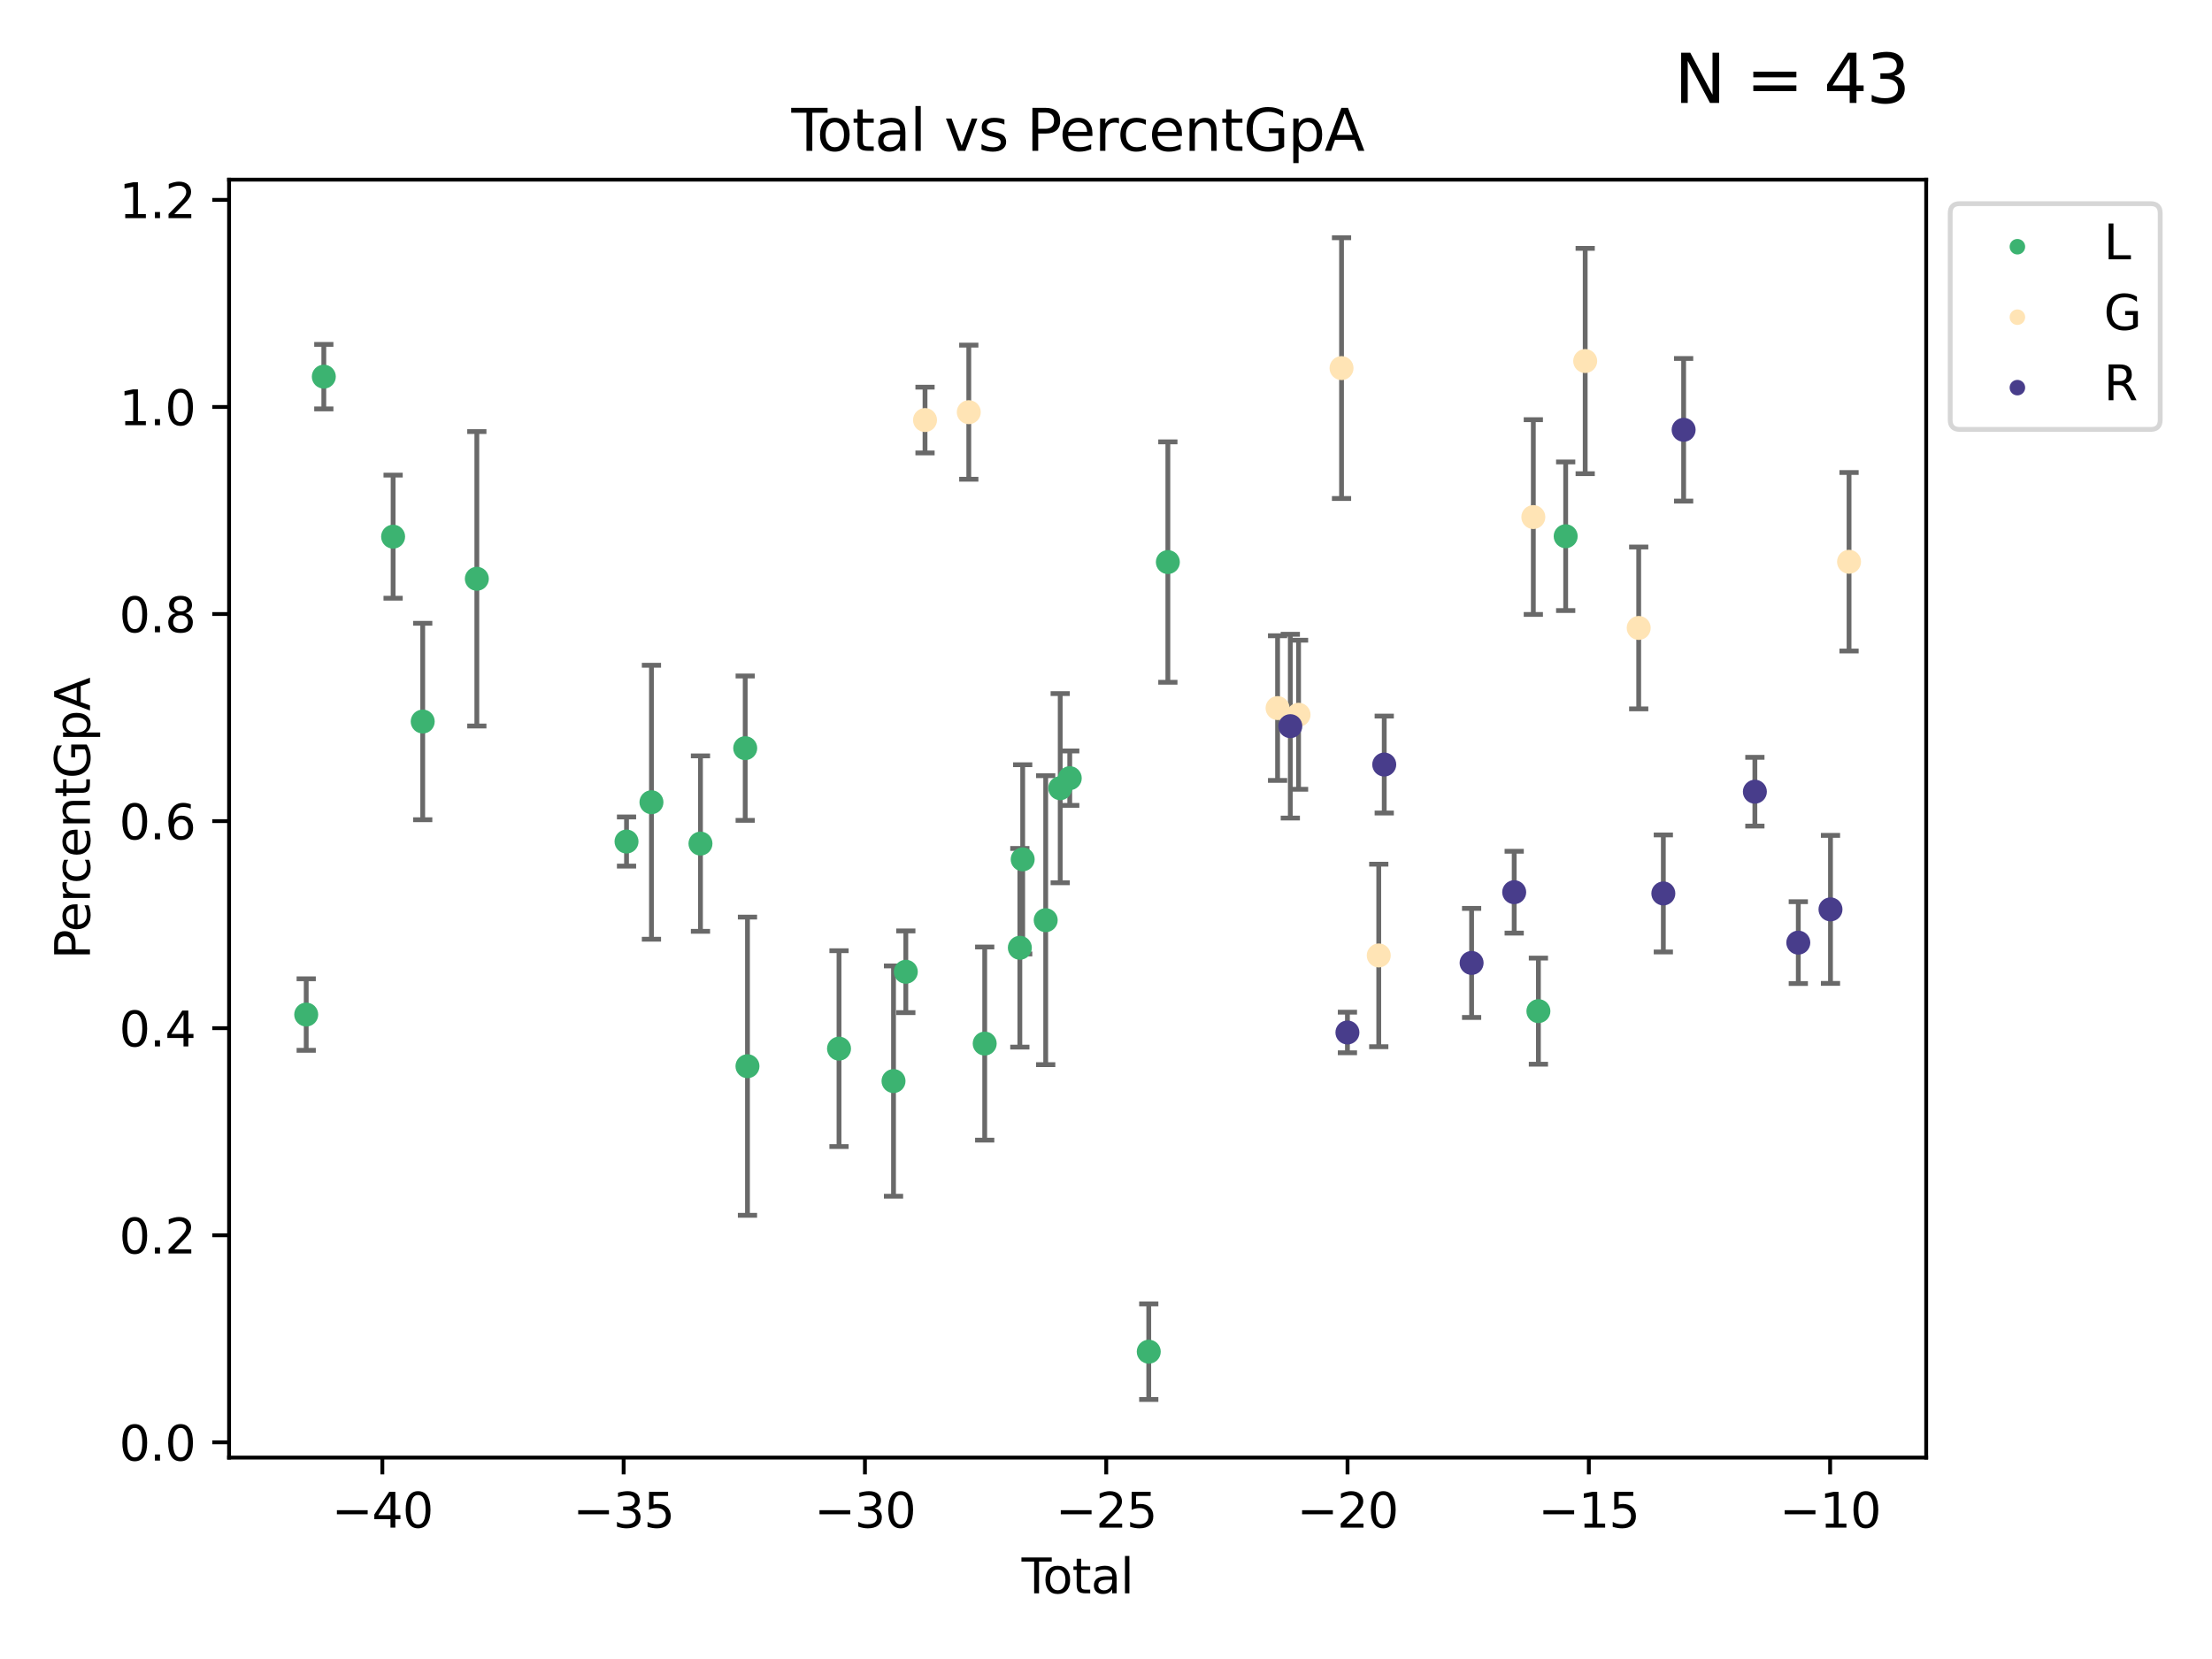 <?xml version="1.0" encoding="utf-8" standalone="no"?>
<!DOCTYPE svg PUBLIC "-//W3C//DTD SVG 1.1//EN"
  "http://www.w3.org/Graphics/SVG/1.1/DTD/svg11.dtd">
<svg xmlns:xlink="http://www.w3.org/1999/xlink" width="460.8pt" height="345.6pt" viewBox="0 0 460.8 345.6" xmlns="http://www.w3.org/2000/svg" version="1.1">
 <defs>
  <style type="text/css">*{stroke-linejoin: round; stroke-linecap: butt}</style>
 </defs>
 <g id="figure_1">
  <g id="patch_1">
   <path d="M 0 345.6 
L 460.8 345.6 
L 460.8 0 
L 0 0 
z
" style="fill: #ffffff"/>
  </g>
  <g id="axes_1">
   <g id="patch_2">
    <path d="M 47.72 303.64 
L 401.26 303.64 
L 401.26 37.423 
L 47.72 37.423 
z
" style="fill: #ffffff"/>
   </g>
   <g id="PathCollection_1">
    <defs>
     <path id="me9cf1f9926" d="M 0 1.118 
C 0.297 1.118 0.581 1 0.791 0.791 
C 1 0.581 1.118 0.297 1.118 0 
C 1.118 -0.297 1 -0.581 0.791 -0.791 
C 0.581 -1 0.297 -1.118 0 -1.118 
C -0.297 -1.118 -0.581 -1 -0.791 -0.791 
C -1 -0.581 -1.118 -0.297 -1.118 0 
C -1.118 0.297 -1 0.581 -0.791 0.791 
C -0.581 1 -0.297 1.118 0 1.118 
z
" style="stroke: #3cb371"/>
    </defs>
    <g clip-path="url(#p9f5d667ff5)">
     <use xlink:href="#me9cf1f9926" x="63.79" y="211.352" style="fill: #3cb371; stroke: #3cb371"/>
     <use xlink:href="#me9cf1f9926" x="67.456" y="78.463" style="fill: #3cb371; stroke: #3cb371"/>
     <use xlink:href="#me9cf1f9926" x="81.892" y="111.796" style="fill: #3cb371; stroke: #3cb371"/>
     <use xlink:href="#me9cf1f9926" x="88.059" y="150.306" style="fill: #3cb371; stroke: #3cb371"/>
     <use xlink:href="#me9cf1f9926" x="99.333" y="120.573" style="fill: #3cb371; stroke: #3cb371"/>
     <use xlink:href="#me9cf1f9926" x="130.516" y="175.307" style="fill: #3cb371; stroke: #3cb371"/>
     <use xlink:href="#me9cf1f9926" x="135.709" y="167.118" style="fill: #3cb371; stroke: #3cb371"/>
     <use xlink:href="#me9cf1f9926" x="145.921" y="175.734" style="fill: #3cb371; stroke: #3cb371"/>
     <use xlink:href="#me9cf1f9926" x="155.241" y="155.857" style="fill: #3cb371; stroke: #3cb371"/>
     <use xlink:href="#me9cf1f9926" x="155.713" y="222.109" style="fill: #3cb371; stroke: #3cb371"/>
     <use xlink:href="#me9cf1f9926" x="174.782" y="218.451" style="fill: #3cb371; stroke: #3cb371"/>
     <use xlink:href="#me9cf1f9926" x="186.137" y="225.206" style="fill: #3cb371; stroke: #3cb371"/>
     <use xlink:href="#me9cf1f9926" x="188.698" y="202.438" style="fill: #3cb371; stroke: #3cb371"/>
     <use xlink:href="#me9cf1f9926" x="205.132" y="217.394" style="fill: #3cb371; stroke: #3cb371"/>
     <use xlink:href="#me9cf1f9926" x="212.453" y="197.44" style="fill: #3cb371; stroke: #3cb371"/>
     <use xlink:href="#me9cf1f9926" x="213.044" y="179.017" style="fill: #3cb371; stroke: #3cb371"/>
     <use xlink:href="#me9cf1f9926" x="217.839" y="191.692" style="fill: #3cb371; stroke: #3cb371"/>
     <use xlink:href="#me9cf1f9926" x="220.863" y="164.194" style="fill: #3cb371; stroke: #3cb371"/>
     <use xlink:href="#me9cf1f9926" x="222.849" y="162.108" style="fill: #3cb371; stroke: #3cb371"/>
     <use xlink:href="#me9cf1f9926" x="239.308" y="281.583" style="fill: #3cb371; stroke: #3cb371"/>
     <use xlink:href="#me9cf1f9926" x="243.287" y="117.091" style="fill: #3cb371; stroke: #3cb371"/>
     <use xlink:href="#me9cf1f9926" x="320.479" y="210.638" style="fill: #3cb371; stroke: #3cb371"/>
     <use xlink:href="#me9cf1f9926" x="326.16" y="111.708" style="fill: #3cb371; stroke: #3cb371"/>
    </g>
   </g>
   <g id="PathCollection_2">
    <defs>
     <path id="m671647e54b" d="M 0 1.118 
C 0.297 1.118 0.581 1 0.791 0.791 
C 1 0.581 1.118 0.297 1.118 0 
C 1.118 -0.297 1 -0.581 0.791 -0.791 
C 0.581 -1 0.297 -1.118 0 -1.118 
C -0.297 -1.118 -0.581 -1 -0.791 -0.791 
C -1 -0.581 -1.118 -0.297 -1.118 0 
C -1.118 0.297 -1 0.581 -0.791 0.791 
C -0.581 1 -0.297 1.118 0 1.118 
z
" style="stroke: #ffe4b5"/>
    </defs>
    <g clip-path="url(#p9f5d667ff5)">
     <use xlink:href="#m671647e54b" x="192.699" y="87.503" style="fill: #ffe4b5; stroke: #ffe4b5"/>
     <use xlink:href="#m671647e54b" x="201.816" y="85.865" style="fill: #ffe4b5; stroke: #ffe4b5"/>
     <use xlink:href="#m671647e54b" x="266.142" y="147.507" style="fill: #ffe4b5; stroke: #ffe4b5"/>
     <use xlink:href="#m671647e54b" x="270.513" y="148.895" style="fill: #ffe4b5; stroke: #ffe4b5"/>
     <use xlink:href="#m671647e54b" x="279.466" y="76.684" style="fill: #ffe4b5; stroke: #ffe4b5"/>
     <use xlink:href="#m671647e54b" x="287.221" y="199.039" style="fill: #ffe4b5; stroke: #ffe4b5"/>
     <use xlink:href="#m671647e54b" x="319.42" y="107.715" style="fill: #ffe4b5; stroke: #ffe4b5"/>
     <use xlink:href="#m671647e54b" x="330.224" y="75.211" style="fill: #ffe4b5; stroke: #ffe4b5"/>
     <use xlink:href="#m671647e54b" x="341.373" y="130.813" style="fill: #ffe4b5; stroke: #ffe4b5"/>
     <use xlink:href="#m671647e54b" x="385.19" y="117.027" style="fill: #ffe4b5; stroke: #ffe4b5"/>
    </g>
   </g>
   <g id="PathCollection_3">
    <defs>
     <path id="m2b5403cd21" d="M 0 1.118 
C 0.297 1.118 0.581 1 0.791 0.791 
C 1 0.581 1.118 0.297 1.118 0 
C 1.118 -0.297 1 -0.581 0.791 -0.791 
C 0.581 -1 0.297 -1.118 0 -1.118 
C -0.297 -1.118 -0.581 -1 -0.791 -0.791 
C -1 -0.581 -1.118 -0.297 -1.118 0 
C -1.118 0.297 -1 0.581 -0.791 0.791 
C -0.581 1 -0.297 1.118 0 1.118 
z
" style="stroke: #483d8b"/>
    </defs>
    <g clip-path="url(#p9f5d667ff5)">
     <use xlink:href="#m2b5403cd21" x="268.796" y="151.274" style="fill: #483d8b; stroke: #483d8b"/>
     <use xlink:href="#m2b5403cd21" x="280.694" y="215.085" style="fill: #483d8b; stroke: #483d8b"/>
     <use xlink:href="#m2b5403cd21" x="288.362" y="159.269" style="fill: #483d8b; stroke: #483d8b"/>
     <use xlink:href="#m2b5403cd21" x="306.563" y="200.595" style="fill: #483d8b; stroke: #483d8b"/>
     <use xlink:href="#m2b5403cd21" x="315.434" y="185.859" style="fill: #483d8b; stroke: #483d8b"/>
     <use xlink:href="#m2b5403cd21" x="346.504" y="186.121" style="fill: #483d8b; stroke: #483d8b"/>
     <use xlink:href="#m2b5403cd21" x="350.731" y="89.535" style="fill: #483d8b; stroke: #483d8b"/>
     <use xlink:href="#m2b5403cd21" x="365.573" y="164.927" style="fill: #483d8b; stroke: #483d8b"/>
     <use xlink:href="#m2b5403cd21" x="374.619" y="196.364" style="fill: #483d8b; stroke: #483d8b"/>
     <use xlink:href="#m2b5403cd21" x="381.324" y="189.441" style="fill: #483d8b; stroke: #483d8b"/>
    </g>
   </g>
   <g id="matplotlib.axis_1">
    <g id="xtick_1">
     <g id="line2d_1">
      <defs>
       <path id="m2f2d50ecb2" d="M 0 0 
L 0 3.5 
" style="stroke: #000000; stroke-width: 0.8"/>
      </defs>
      <g>
       <use xlink:href="#m2f2d50ecb2" x="79.65" y="303.64" style="stroke: #000000; stroke-width: 0.8"/>
      </g>
     </g>
     <g id="text_1">
      <!-- −40 -->
      <g transform="translate(69.098 318.238)scale(0.1 -0.1)">
       <defs>
        <path id="DejaVuSans-2212" d="M 678 2272 
L 4684 2272 
L 4684 1741 
L 678 1741 
L 678 2272 
z
" transform="scale(0.016)"/>
        <path id="DejaVuSans-34" d="M 2419 4116 
L 825 1625 
L 2419 1625 
L 2419 4116 
z
M 2253 4666 
L 3047 4666 
L 3047 1625 
L 3713 1625 
L 3713 1100 
L 3047 1100 
L 3047 0 
L 2419 0 
L 2419 1100 
L 313 1100 
L 313 1709 
L 2253 4666 
z
" transform="scale(0.016)"/>
        <path id="DejaVuSans-30" d="M 2034 4250 
Q 1547 4250 1301 3770 
Q 1056 3291 1056 2328 
Q 1056 1369 1301 889 
Q 1547 409 2034 409 
Q 2525 409 2770 889 
Q 3016 1369 3016 2328 
Q 3016 3291 2770 3770 
Q 2525 4250 2034 4250 
z
M 2034 4750 
Q 2819 4750 3233 4129 
Q 3647 3509 3647 2328 
Q 3647 1150 3233 529 
Q 2819 -91 2034 -91 
Q 1250 -91 836 529 
Q 422 1150 422 2328 
Q 422 3509 836 4129 
Q 1250 4750 2034 4750 
z
" transform="scale(0.016)"/>
       </defs>
       <use xlink:href="#DejaVuSans-2212"/>
       <use xlink:href="#DejaVuSans-34" x="83.789"/>
       <use xlink:href="#DejaVuSans-30" x="147.412"/>
      </g>
     </g>
    </g>
    <g id="xtick_2">
     <g id="line2d_2">
      <g>
       <use xlink:href="#m2f2d50ecb2" x="129.917" y="303.64" style="stroke: #000000; stroke-width: 0.8"/>
      </g>
     </g>
     <g id="text_2">
      <!-- −35 -->
      <g transform="translate(119.364 318.238)scale(0.1 -0.1)">
       <defs>
        <path id="DejaVuSans-33" d="M 2597 2516 
Q 3050 2419 3304 2112 
Q 3559 1806 3559 1356 
Q 3559 666 3084 287 
Q 2609 -91 1734 -91 
Q 1441 -91 1130 -33 
Q 819 25 488 141 
L 488 750 
Q 750 597 1062 519 
Q 1375 441 1716 441 
Q 2309 441 2620 675 
Q 2931 909 2931 1356 
Q 2931 1769 2642 2001 
Q 2353 2234 1838 2234 
L 1294 2234 
L 1294 2753 
L 1863 2753 
Q 2328 2753 2575 2939 
Q 2822 3125 2822 3475 
Q 2822 3834 2567 4026 
Q 2313 4219 1838 4219 
Q 1578 4219 1281 4162 
Q 984 4106 628 3988 
L 628 4550 
Q 988 4650 1302 4700 
Q 1616 4750 1894 4750 
Q 2613 4750 3031 4423 
Q 3450 4097 3450 3541 
Q 3450 3153 3228 2886 
Q 3006 2619 2597 2516 
z
" transform="scale(0.016)"/>
        <path id="DejaVuSans-35" d="M 691 4666 
L 3169 4666 
L 3169 4134 
L 1269 4134 
L 1269 2991 
Q 1406 3038 1543 3061 
Q 1681 3084 1819 3084 
Q 2600 3084 3056 2656 
Q 3513 2228 3513 1497 
Q 3513 744 3044 326 
Q 2575 -91 1722 -91 
Q 1428 -91 1123 -41 
Q 819 9 494 109 
L 494 744 
Q 775 591 1075 516 
Q 1375 441 1709 441 
Q 2250 441 2565 725 
Q 2881 1009 2881 1497 
Q 2881 1984 2565 2268 
Q 2250 2553 1709 2553 
Q 1456 2553 1204 2497 
Q 953 2441 691 2322 
L 691 4666 
z
" transform="scale(0.016)"/>
       </defs>
       <use xlink:href="#DejaVuSans-2212"/>
       <use xlink:href="#DejaVuSans-33" x="83.789"/>
       <use xlink:href="#DejaVuSans-35" x="147.412"/>
      </g>
     </g>
    </g>
    <g id="xtick_3">
     <g id="line2d_3">
      <g>
       <use xlink:href="#m2f2d50ecb2" x="180.183" y="303.64" style="stroke: #000000; stroke-width: 0.8"/>
      </g>
     </g>
     <g id="text_3">
      <!-- −30 -->
      <g transform="translate(169.631 318.238)scale(0.1 -0.1)">
       <use xlink:href="#DejaVuSans-2212"/>
       <use xlink:href="#DejaVuSans-33" x="83.789"/>
       <use xlink:href="#DejaVuSans-30" x="147.412"/>
      </g>
     </g>
    </g>
    <g id="xtick_4">
     <g id="line2d_4">
      <g>
       <use xlink:href="#m2f2d50ecb2" x="230.45" y="303.64" style="stroke: #000000; stroke-width: 0.8"/>
      </g>
     </g>
     <g id="text_4">
      <!-- −25 -->
      <g transform="translate(219.897 318.238)scale(0.1 -0.1)">
       <defs>
        <path id="DejaVuSans-32" d="M 1228 531 
L 3431 531 
L 3431 0 
L 469 0 
L 469 531 
Q 828 903 1448 1529 
Q 2069 2156 2228 2338 
Q 2531 2678 2651 2914 
Q 2772 3150 2772 3378 
Q 2772 3750 2511 3984 
Q 2250 4219 1831 4219 
Q 1534 4219 1204 4116 
Q 875 4013 500 3803 
L 500 4441 
Q 881 4594 1212 4672 
Q 1544 4750 1819 4750 
Q 2544 4750 2975 4387 
Q 3406 4025 3406 3419 
Q 3406 3131 3298 2873 
Q 3191 2616 2906 2266 
Q 2828 2175 2409 1742 
Q 1991 1309 1228 531 
z
" transform="scale(0.016)"/>
       </defs>
       <use xlink:href="#DejaVuSans-2212"/>
       <use xlink:href="#DejaVuSans-32" x="83.789"/>
       <use xlink:href="#DejaVuSans-35" x="147.412"/>
      </g>
     </g>
    </g>
    <g id="xtick_5">
     <g id="line2d_5">
      <g>
       <use xlink:href="#m2f2d50ecb2" x="280.716" y="303.64" style="stroke: #000000; stroke-width: 0.8"/>
      </g>
     </g>
     <g id="text_5">
      <!-- −20 -->
      <g transform="translate(270.164 318.238)scale(0.1 -0.1)">
       <use xlink:href="#DejaVuSans-2212"/>
       <use xlink:href="#DejaVuSans-32" x="83.789"/>
       <use xlink:href="#DejaVuSans-30" x="147.412"/>
      </g>
     </g>
    </g>
    <g id="xtick_6">
     <g id="line2d_6">
      <g>
       <use xlink:href="#m2f2d50ecb2" x="330.983" y="303.64" style="stroke: #000000; stroke-width: 0.8"/>
      </g>
     </g>
     <g id="text_6">
      <!-- −15 -->
      <g transform="translate(320.43 318.238)scale(0.1 -0.1)">
       <defs>
        <path id="DejaVuSans-31" d="M 794 531 
L 1825 531 
L 1825 4091 
L 703 3866 
L 703 4441 
L 1819 4666 
L 2450 4666 
L 2450 531 
L 3481 531 
L 3481 0 
L 794 0 
L 794 531 
z
" transform="scale(0.016)"/>
       </defs>
       <use xlink:href="#DejaVuSans-2212"/>
       <use xlink:href="#DejaVuSans-31" x="83.789"/>
       <use xlink:href="#DejaVuSans-35" x="147.412"/>
      </g>
     </g>
    </g>
    <g id="xtick_7">
     <g id="line2d_7">
      <g>
       <use xlink:href="#m2f2d50ecb2" x="381.249" y="303.64" style="stroke: #000000; stroke-width: 0.8"/>
      </g>
     </g>
     <g id="text_7">
      <!-- −10 -->
      <g transform="translate(370.697 318.238)scale(0.1 -0.1)">
       <use xlink:href="#DejaVuSans-2212"/>
       <use xlink:href="#DejaVuSans-31" x="83.789"/>
       <use xlink:href="#DejaVuSans-30" x="147.412"/>
      </g>
     </g>
    </g>
    <g id="text_8">
     <!-- Total -->
     <g transform="translate(212.813 331.917)scale(0.1 -0.1)">
      <defs>
       <path id="DejaVuSans-54" d="M -19 4666 
L 3928 4666 
L 3928 4134 
L 2272 4134 
L 2272 0 
L 1638 0 
L 1638 4134 
L -19 4134 
L -19 4666 
z
" transform="scale(0.016)"/>
       <path id="DejaVuSans-6f" d="M 1959 3097 
Q 1497 3097 1228 2736 
Q 959 2375 959 1747 
Q 959 1119 1226 758 
Q 1494 397 1959 397 
Q 2419 397 2687 759 
Q 2956 1122 2956 1747 
Q 2956 2369 2687 2733 
Q 2419 3097 1959 3097 
z
M 1959 3584 
Q 2709 3584 3137 3096 
Q 3566 2609 3566 1747 
Q 3566 888 3137 398 
Q 2709 -91 1959 -91 
Q 1206 -91 779 398 
Q 353 888 353 1747 
Q 353 2609 779 3096 
Q 1206 3584 1959 3584 
z
" transform="scale(0.016)"/>
       <path id="DejaVuSans-74" d="M 1172 4494 
L 1172 3500 
L 2356 3500 
L 2356 3053 
L 1172 3053 
L 1172 1153 
Q 1172 725 1289 603 
Q 1406 481 1766 481 
L 2356 481 
L 2356 0 
L 1766 0 
Q 1100 0 847 248 
Q 594 497 594 1153 
L 594 3053 
L 172 3053 
L 172 3500 
L 594 3500 
L 594 4494 
L 1172 4494 
z
" transform="scale(0.016)"/>
       <path id="DejaVuSans-61" d="M 2194 1759 
Q 1497 1759 1228 1600 
Q 959 1441 959 1056 
Q 959 750 1161 570 
Q 1363 391 1709 391 
Q 2188 391 2477 730 
Q 2766 1069 2766 1631 
L 2766 1759 
L 2194 1759 
z
M 3341 1997 
L 3341 0 
L 2766 0 
L 2766 531 
Q 2569 213 2275 61 
Q 1981 -91 1556 -91 
Q 1019 -91 701 211 
Q 384 513 384 1019 
Q 384 1609 779 1909 
Q 1175 2209 1959 2209 
L 2766 2209 
L 2766 2266 
Q 2766 2663 2505 2880 
Q 2244 3097 1772 3097 
Q 1472 3097 1187 3025 
Q 903 2953 641 2809 
L 641 3341 
Q 956 3463 1253 3523 
Q 1550 3584 1831 3584 
Q 2591 3584 2966 3190 
Q 3341 2797 3341 1997 
z
" transform="scale(0.016)"/>
       <path id="DejaVuSans-6c" d="M 603 4863 
L 1178 4863 
L 1178 0 
L 603 0 
L 603 4863 
z
" transform="scale(0.016)"/>
      </defs>
      <use xlink:href="#DejaVuSans-54"/>
      <use xlink:href="#DejaVuSans-6f" x="44.084"/>
      <use xlink:href="#DejaVuSans-74" x="105.266"/>
      <use xlink:href="#DejaVuSans-61" x="144.475"/>
      <use xlink:href="#DejaVuSans-6c" x="205.754"/>
     </g>
    </g>
   </g>
   <g id="matplotlib.axis_2">
    <g id="ytick_1">
     <g id="line2d_8">
      <defs>
       <path id="m8f44e10e68" d="M 0 0 
L -3.5 0 
" style="stroke: #000000; stroke-width: 0.8"/>
      </defs>
      <g>
       <use xlink:href="#m8f44e10e68" x="47.72" y="300.464" style="stroke: #000000; stroke-width: 0.8"/>
      </g>
     </g>
     <g id="text_9">
      <!-- 0.0 -->
      <g transform="translate(24.817 304.264)scale(0.1 -0.1)">
       <defs>
        <path id="DejaVuSans-2e" d="M 684 794 
L 1344 794 
L 1344 0 
L 684 0 
L 684 794 
z
" transform="scale(0.016)"/>
       </defs>
       <use xlink:href="#DejaVuSans-30"/>
       <use xlink:href="#DejaVuSans-2e" x="63.623"/>
       <use xlink:href="#DejaVuSans-30" x="95.41"/>
      </g>
     </g>
    </g>
    <g id="ytick_2">
     <g id="line2d_9">
      <g>
       <use xlink:href="#m8f44e10e68" x="47.72" y="257.327" style="stroke: #000000; stroke-width: 0.8"/>
      </g>
     </g>
     <g id="text_10">
      <!-- 0.2 -->
      <g transform="translate(24.817 261.126)scale(0.1 -0.1)">
       <use xlink:href="#DejaVuSans-30"/>
       <use xlink:href="#DejaVuSans-2e" x="63.623"/>
       <use xlink:href="#DejaVuSans-32" x="95.41"/>
      </g>
     </g>
    </g>
    <g id="ytick_3">
     <g id="line2d_10">
      <g>
       <use xlink:href="#m8f44e10e68" x="47.72" y="214.189" style="stroke: #000000; stroke-width: 0.8"/>
      </g>
     </g>
     <g id="text_11">
      <!-- 0.4 -->
      <g transform="translate(24.817 217.989)scale(0.1 -0.1)">
       <use xlink:href="#DejaVuSans-30"/>
       <use xlink:href="#DejaVuSans-2e" x="63.623"/>
       <use xlink:href="#DejaVuSans-34" x="95.41"/>
      </g>
     </g>
    </g>
    <g id="ytick_4">
     <g id="line2d_11">
      <g>
       <use xlink:href="#m8f44e10e68" x="47.72" y="171.052" style="stroke: #000000; stroke-width: 0.8"/>
      </g>
     </g>
     <g id="text_12">
      <!-- 0.6 -->
      <g transform="translate(24.817 174.851)scale(0.1 -0.1)">
       <defs>
        <path id="DejaVuSans-36" d="M 2113 2584 
Q 1688 2584 1439 2293 
Q 1191 2003 1191 1497 
Q 1191 994 1439 701 
Q 1688 409 2113 409 
Q 2538 409 2786 701 
Q 3034 994 3034 1497 
Q 3034 2003 2786 2293 
Q 2538 2584 2113 2584 
z
M 3366 4563 
L 3366 3988 
Q 3128 4100 2886 4159 
Q 2644 4219 2406 4219 
Q 1781 4219 1451 3797 
Q 1122 3375 1075 2522 
Q 1259 2794 1537 2939 
Q 1816 3084 2150 3084 
Q 2853 3084 3261 2657 
Q 3669 2231 3669 1497 
Q 3669 778 3244 343 
Q 2819 -91 2113 -91 
Q 1303 -91 875 529 
Q 447 1150 447 2328 
Q 447 3434 972 4092 
Q 1497 4750 2381 4750 
Q 2619 4750 2861 4703 
Q 3103 4656 3366 4563 
z
" transform="scale(0.016)"/>
       </defs>
       <use xlink:href="#DejaVuSans-30"/>
       <use xlink:href="#DejaVuSans-2e" x="63.623"/>
       <use xlink:href="#DejaVuSans-36" x="95.41"/>
      </g>
     </g>
    </g>
    <g id="ytick_5">
     <g id="line2d_12">
      <g>
       <use xlink:href="#m8f44e10e68" x="47.72" y="127.914" style="stroke: #000000; stroke-width: 0.8"/>
      </g>
     </g>
     <g id="text_13">
      <!-- 0.8 -->
      <g transform="translate(24.817 131.714)scale(0.1 -0.1)">
       <defs>
        <path id="DejaVuSans-38" d="M 2034 2216 
Q 1584 2216 1326 1975 
Q 1069 1734 1069 1313 
Q 1069 891 1326 650 
Q 1584 409 2034 409 
Q 2484 409 2743 651 
Q 3003 894 3003 1313 
Q 3003 1734 2745 1975 
Q 2488 2216 2034 2216 
z
M 1403 2484 
Q 997 2584 770 2862 
Q 544 3141 544 3541 
Q 544 4100 942 4425 
Q 1341 4750 2034 4750 
Q 2731 4750 3128 4425 
Q 3525 4100 3525 3541 
Q 3525 3141 3298 2862 
Q 3072 2584 2669 2484 
Q 3125 2378 3379 2068 
Q 3634 1759 3634 1313 
Q 3634 634 3220 271 
Q 2806 -91 2034 -91 
Q 1263 -91 848 271 
Q 434 634 434 1313 
Q 434 1759 690 2068 
Q 947 2378 1403 2484 
z
M 1172 3481 
Q 1172 3119 1398 2916 
Q 1625 2713 2034 2713 
Q 2441 2713 2670 2916 
Q 2900 3119 2900 3481 
Q 2900 3844 2670 4047 
Q 2441 4250 2034 4250 
Q 1625 4250 1398 4047 
Q 1172 3844 1172 3481 
z
" transform="scale(0.016)"/>
       </defs>
       <use xlink:href="#DejaVuSans-30"/>
       <use xlink:href="#DejaVuSans-2e" x="63.623"/>
       <use xlink:href="#DejaVuSans-38" x="95.41"/>
      </g>
     </g>
    </g>
    <g id="ytick_6">
     <g id="line2d_13">
      <g>
       <use xlink:href="#m8f44e10e68" x="47.72" y="84.777" style="stroke: #000000; stroke-width: 0.8"/>
      </g>
     </g>
     <g id="text_14">
      <!-- 1.0 -->
      <g transform="translate(24.817 88.576)scale(0.1 -0.1)">
       <use xlink:href="#DejaVuSans-31"/>
       <use xlink:href="#DejaVuSans-2e" x="63.623"/>
       <use xlink:href="#DejaVuSans-30" x="95.41"/>
      </g>
     </g>
    </g>
    <g id="ytick_7">
     <g id="line2d_14">
      <g>
       <use xlink:href="#m8f44e10e68" x="47.72" y="41.639" style="stroke: #000000; stroke-width: 0.8"/>
      </g>
     </g>
     <g id="text_15">
      <!-- 1.2 -->
      <g transform="translate(24.817 45.439)scale(0.1 -0.1)">
       <use xlink:href="#DejaVuSans-31"/>
       <use xlink:href="#DejaVuSans-2e" x="63.623"/>
       <use xlink:href="#DejaVuSans-32" x="95.41"/>
      </g>
     </g>
    </g>
    <g id="text_16">
     <!-- PercentGpA -->
     <g transform="translate(18.737 199.808)rotate(-90)scale(0.1 -0.1)">
      <defs>
       <path id="DejaVuSans-50" d="M 1259 4147 
L 1259 2394 
L 2053 2394 
Q 2494 2394 2734 2622 
Q 2975 2850 2975 3272 
Q 2975 3691 2734 3919 
Q 2494 4147 2053 4147 
L 1259 4147 
z
M 628 4666 
L 2053 4666 
Q 2838 4666 3239 4311 
Q 3641 3956 3641 3272 
Q 3641 2581 3239 2228 
Q 2838 1875 2053 1875 
L 1259 1875 
L 1259 0 
L 628 0 
L 628 4666 
z
" transform="scale(0.016)"/>
       <path id="DejaVuSans-65" d="M 3597 1894 
L 3597 1613 
L 953 1613 
Q 991 1019 1311 708 
Q 1631 397 2203 397 
Q 2534 397 2845 478 
Q 3156 559 3463 722 
L 3463 178 
Q 3153 47 2828 -22 
Q 2503 -91 2169 -91 
Q 1331 -91 842 396 
Q 353 884 353 1716 
Q 353 2575 817 3079 
Q 1281 3584 2069 3584 
Q 2775 3584 3186 3129 
Q 3597 2675 3597 1894 
z
M 3022 2063 
Q 3016 2534 2758 2815 
Q 2500 3097 2075 3097 
Q 1594 3097 1305 2825 
Q 1016 2553 972 2059 
L 3022 2063 
z
" transform="scale(0.016)"/>
       <path id="DejaVuSans-72" d="M 2631 2963 
Q 2534 3019 2420 3045 
Q 2306 3072 2169 3072 
Q 1681 3072 1420 2755 
Q 1159 2438 1159 1844 
L 1159 0 
L 581 0 
L 581 3500 
L 1159 3500 
L 1159 2956 
Q 1341 3275 1631 3429 
Q 1922 3584 2338 3584 
Q 2397 3584 2469 3576 
Q 2541 3569 2628 3553 
L 2631 2963 
z
" transform="scale(0.016)"/>
       <path id="DejaVuSans-63" d="M 3122 3366 
L 3122 2828 
Q 2878 2963 2633 3030 
Q 2388 3097 2138 3097 
Q 1578 3097 1268 2742 
Q 959 2388 959 1747 
Q 959 1106 1268 751 
Q 1578 397 2138 397 
Q 2388 397 2633 464 
Q 2878 531 3122 666 
L 3122 134 
Q 2881 22 2623 -34 
Q 2366 -91 2075 -91 
Q 1284 -91 818 406 
Q 353 903 353 1747 
Q 353 2603 823 3093 
Q 1294 3584 2113 3584 
Q 2378 3584 2631 3529 
Q 2884 3475 3122 3366 
z
" transform="scale(0.016)"/>
       <path id="DejaVuSans-6e" d="M 3513 2113 
L 3513 0 
L 2938 0 
L 2938 2094 
Q 2938 2591 2744 2837 
Q 2550 3084 2163 3084 
Q 1697 3084 1428 2787 
Q 1159 2491 1159 1978 
L 1159 0 
L 581 0 
L 581 3500 
L 1159 3500 
L 1159 2956 
Q 1366 3272 1645 3428 
Q 1925 3584 2291 3584 
Q 2894 3584 3203 3211 
Q 3513 2838 3513 2113 
z
" transform="scale(0.016)"/>
       <path id="DejaVuSans-47" d="M 3809 666 
L 3809 1919 
L 2778 1919 
L 2778 2438 
L 4434 2438 
L 4434 434 
Q 4069 175 3628 42 
Q 3188 -91 2688 -91 
Q 1594 -91 976 548 
Q 359 1188 359 2328 
Q 359 3472 976 4111 
Q 1594 4750 2688 4750 
Q 3144 4750 3555 4637 
Q 3966 4525 4313 4306 
L 4313 3634 
Q 3963 3931 3569 4081 
Q 3175 4231 2741 4231 
Q 1884 4231 1454 3753 
Q 1025 3275 1025 2328 
Q 1025 1384 1454 906 
Q 1884 428 2741 428 
Q 3075 428 3337 486 
Q 3600 544 3809 666 
z
" transform="scale(0.016)"/>
       <path id="DejaVuSans-70" d="M 1159 525 
L 1159 -1331 
L 581 -1331 
L 581 3500 
L 1159 3500 
L 1159 2969 
Q 1341 3281 1617 3432 
Q 1894 3584 2278 3584 
Q 2916 3584 3314 3078 
Q 3713 2572 3713 1747 
Q 3713 922 3314 415 
Q 2916 -91 2278 -91 
Q 1894 -91 1617 61 
Q 1341 213 1159 525 
z
M 3116 1747 
Q 3116 2381 2855 2742 
Q 2594 3103 2138 3103 
Q 1681 3103 1420 2742 
Q 1159 2381 1159 1747 
Q 1159 1113 1420 752 
Q 1681 391 2138 391 
Q 2594 391 2855 752 
Q 3116 1113 3116 1747 
z
" transform="scale(0.016)"/>
       <path id="DejaVuSans-41" d="M 2188 4044 
L 1331 1722 
L 3047 1722 
L 2188 4044 
z
M 1831 4666 
L 2547 4666 
L 4325 0 
L 3669 0 
L 3244 1197 
L 1141 1197 
L 716 0 
L 50 0 
L 1831 4666 
z
" transform="scale(0.016)"/>
      </defs>
      <use xlink:href="#DejaVuSans-50"/>
      <use xlink:href="#DejaVuSans-65" x="56.678"/>
      <use xlink:href="#DejaVuSans-72" x="118.201"/>
      <use xlink:href="#DejaVuSans-63" x="157.064"/>
      <use xlink:href="#DejaVuSans-65" x="212.045"/>
      <use xlink:href="#DejaVuSans-6e" x="273.568"/>
      <use xlink:href="#DejaVuSans-74" x="336.947"/>
      <use xlink:href="#DejaVuSans-47" x="376.156"/>
      <use xlink:href="#DejaVuSans-70" x="453.646"/>
      <use xlink:href="#DejaVuSans-41" x="517.123"/>
     </g>
    </g>
   </g>
   <g id="LineCollection_1">
    <path d="M 63.79 218.8 
L 63.79 203.904 
" clip-path="url(#p9f5d667ff5)" style="fill: none; stroke: #696969"/>
    <path d="M 67.456 85.181 
L 67.456 71.744 
" clip-path="url(#p9f5d667ff5)" style="fill: none; stroke: #696969"/>
    <path d="M 81.892 124.617 
L 81.892 98.976 
" clip-path="url(#p9f5d667ff5)" style="fill: none; stroke: #696969"/>
    <path d="M 88.059 170.768 
L 88.059 129.845 
" clip-path="url(#p9f5d667ff5)" style="fill: none; stroke: #696969"/>
    <path d="M 99.333 151.241 
L 99.333 89.905 
" clip-path="url(#p9f5d667ff5)" style="fill: none; stroke: #696969"/>
    <path d="M 130.516 180.426 
L 130.516 170.189 
" clip-path="url(#p9f5d667ff5)" style="fill: none; stroke: #696969"/>
    <path d="M 135.709 195.652 
L 135.709 138.584 
" clip-path="url(#p9f5d667ff5)" style="fill: none; stroke: #696969"/>
    <path d="M 145.921 194.007 
L 145.921 157.461 
" clip-path="url(#p9f5d667ff5)" style="fill: none; stroke: #696969"/>
    <path d="M 155.241 170.895 
L 155.241 140.82 
" clip-path="url(#p9f5d667ff5)" style="fill: none; stroke: #696969"/>
    <path d="M 155.713 253.168 
L 155.713 191.051 
" clip-path="url(#p9f5d667ff5)" style="fill: none; stroke: #696969"/>
    <path d="M 174.782 238.851 
L 174.782 198.051 
" clip-path="url(#p9f5d667ff5)" style="fill: none; stroke: #696969"/>
    <path d="M 186.137 249.191 
L 186.137 201.222 
" clip-path="url(#p9f5d667ff5)" style="fill: none; stroke: #696969"/>
    <path d="M 188.698 210.948 
L 188.698 193.928 
" clip-path="url(#p9f5d667ff5)" style="fill: none; stroke: #696969"/>
    <path d="M 205.132 237.509 
L 205.132 197.278 
" clip-path="url(#p9f5d667ff5)" style="fill: none; stroke: #696969"/>
    <path d="M 212.453 218.131 
L 212.453 176.749 
" clip-path="url(#p9f5d667ff5)" style="fill: none; stroke: #696969"/>
    <path d="M 213.044 198.723 
L 213.044 159.311 
" clip-path="url(#p9f5d667ff5)" style="fill: none; stroke: #696969"/>
    <path d="M 217.839 221.788 
L 217.839 161.596 
" clip-path="url(#p9f5d667ff5)" style="fill: none; stroke: #696969"/>
    <path d="M 220.863 183.896 
L 220.863 144.492 
" clip-path="url(#p9f5d667ff5)" style="fill: none; stroke: #696969"/>
    <path d="M 222.849 167.777 
L 222.849 156.439 
" clip-path="url(#p9f5d667ff5)" style="fill: none; stroke: #696969"/>
    <path d="M 239.308 291.539 
L 239.308 271.628 
" clip-path="url(#p9f5d667ff5)" style="fill: none; stroke: #696969"/>
    <path d="M 243.287 142.131 
L 243.287 92.05 
" clip-path="url(#p9f5d667ff5)" style="fill: none; stroke: #696969"/>
    <path d="M 320.479 221.692 
L 320.479 199.585 
" clip-path="url(#p9f5d667ff5)" style="fill: none; stroke: #696969"/>
    <path d="M 326.16 127.184 
L 326.16 96.232 
" clip-path="url(#p9f5d667ff5)" style="fill: none; stroke: #696969"/>
   </g>
   <g id="line2d_15">
    <defs>
     <path id="m3b52707b12" d="M 2 0 
L -2 -0 
" style="stroke: #696969"/>
    </defs>
    <g clip-path="url(#p9f5d667ff5)">
     <use xlink:href="#m3b52707b12" x="63.79" y="218.8" style="fill: #696969; stroke: #696969"/>
     <use xlink:href="#m3b52707b12" x="67.456" y="85.181" style="fill: #696969; stroke: #696969"/>
     <use xlink:href="#m3b52707b12" x="81.892" y="124.617" style="fill: #696969; stroke: #696969"/>
     <use xlink:href="#m3b52707b12" x="88.059" y="170.768" style="fill: #696969; stroke: #696969"/>
     <use xlink:href="#m3b52707b12" x="99.333" y="151.241" style="fill: #696969; stroke: #696969"/>
     <use xlink:href="#m3b52707b12" x="130.516" y="180.426" style="fill: #696969; stroke: #696969"/>
     <use xlink:href="#m3b52707b12" x="135.709" y="195.652" style="fill: #696969; stroke: #696969"/>
     <use xlink:href="#m3b52707b12" x="145.921" y="194.007" style="fill: #696969; stroke: #696969"/>
     <use xlink:href="#m3b52707b12" x="155.241" y="170.895" style="fill: #696969; stroke: #696969"/>
     <use xlink:href="#m3b52707b12" x="155.713" y="253.168" style="fill: #696969; stroke: #696969"/>
     <use xlink:href="#m3b52707b12" x="174.782" y="238.851" style="fill: #696969; stroke: #696969"/>
     <use xlink:href="#m3b52707b12" x="186.137" y="249.191" style="fill: #696969; stroke: #696969"/>
     <use xlink:href="#m3b52707b12" x="188.698" y="210.948" style="fill: #696969; stroke: #696969"/>
     <use xlink:href="#m3b52707b12" x="205.132" y="237.509" style="fill: #696969; stroke: #696969"/>
     <use xlink:href="#m3b52707b12" x="212.453" y="218.131" style="fill: #696969; stroke: #696969"/>
     <use xlink:href="#m3b52707b12" x="213.044" y="198.723" style="fill: #696969; stroke: #696969"/>
     <use xlink:href="#m3b52707b12" x="217.839" y="221.788" style="fill: #696969; stroke: #696969"/>
     <use xlink:href="#m3b52707b12" x="220.863" y="183.896" style="fill: #696969; stroke: #696969"/>
     <use xlink:href="#m3b52707b12" x="222.849" y="167.777" style="fill: #696969; stroke: #696969"/>
     <use xlink:href="#m3b52707b12" x="239.308" y="291.539" style="fill: #696969; stroke: #696969"/>
     <use xlink:href="#m3b52707b12" x="243.287" y="142.131" style="fill: #696969; stroke: #696969"/>
     <use xlink:href="#m3b52707b12" x="320.479" y="221.692" style="fill: #696969; stroke: #696969"/>
     <use xlink:href="#m3b52707b12" x="326.16" y="127.184" style="fill: #696969; stroke: #696969"/>
    </g>
   </g>
   <g id="line2d_16">
    <g clip-path="url(#p9f5d667ff5)">
     <use xlink:href="#m3b52707b12" x="63.79" y="203.904" style="fill: #696969; stroke: #696969"/>
     <use xlink:href="#m3b52707b12" x="67.456" y="71.744" style="fill: #696969; stroke: #696969"/>
     <use xlink:href="#m3b52707b12" x="81.892" y="98.976" style="fill: #696969; stroke: #696969"/>
     <use xlink:href="#m3b52707b12" x="88.059" y="129.845" style="fill: #696969; stroke: #696969"/>
     <use xlink:href="#m3b52707b12" x="99.333" y="89.905" style="fill: #696969; stroke: #696969"/>
     <use xlink:href="#m3b52707b12" x="130.516" y="170.189" style="fill: #696969; stroke: #696969"/>
     <use xlink:href="#m3b52707b12" x="135.709" y="138.584" style="fill: #696969; stroke: #696969"/>
     <use xlink:href="#m3b52707b12" x="145.921" y="157.461" style="fill: #696969; stroke: #696969"/>
     <use xlink:href="#m3b52707b12" x="155.241" y="140.82" style="fill: #696969; stroke: #696969"/>
     <use xlink:href="#m3b52707b12" x="155.713" y="191.051" style="fill: #696969; stroke: #696969"/>
     <use xlink:href="#m3b52707b12" x="174.782" y="198.051" style="fill: #696969; stroke: #696969"/>
     <use xlink:href="#m3b52707b12" x="186.137" y="201.222" style="fill: #696969; stroke: #696969"/>
     <use xlink:href="#m3b52707b12" x="188.698" y="193.928" style="fill: #696969; stroke: #696969"/>
     <use xlink:href="#m3b52707b12" x="205.132" y="197.278" style="fill: #696969; stroke: #696969"/>
     <use xlink:href="#m3b52707b12" x="212.453" y="176.749" style="fill: #696969; stroke: #696969"/>
     <use xlink:href="#m3b52707b12" x="213.044" y="159.311" style="fill: #696969; stroke: #696969"/>
     <use xlink:href="#m3b52707b12" x="217.839" y="161.596" style="fill: #696969; stroke: #696969"/>
     <use xlink:href="#m3b52707b12" x="220.863" y="144.492" style="fill: #696969; stroke: #696969"/>
     <use xlink:href="#m3b52707b12" x="222.849" y="156.439" style="fill: #696969; stroke: #696969"/>
     <use xlink:href="#m3b52707b12" x="239.308" y="271.628" style="fill: #696969; stroke: #696969"/>
     <use xlink:href="#m3b52707b12" x="243.287" y="92.05" style="fill: #696969; stroke: #696969"/>
     <use xlink:href="#m3b52707b12" x="320.479" y="199.585" style="fill: #696969; stroke: #696969"/>
     <use xlink:href="#m3b52707b12" x="326.16" y="96.232" style="fill: #696969; stroke: #696969"/>
    </g>
   </g>
   <g id="LineCollection_2">
    <path d="M 192.699 94.353 
L 192.699 80.653 
" clip-path="url(#p9f5d667ff5)" style="fill: none; stroke: #696969"/>
    <path d="M 201.816 99.833 
L 201.816 71.896 
" clip-path="url(#p9f5d667ff5)" style="fill: none; stroke: #696969"/>
    <path d="M 266.142 162.573 
L 266.142 132.441 
" clip-path="url(#p9f5d667ff5)" style="fill: none; stroke: #696969"/>
    <path d="M 270.513 164.42 
L 270.513 133.371 
" clip-path="url(#p9f5d667ff5)" style="fill: none; stroke: #696969"/>
    <path d="M 279.466 103.845 
L 279.466 49.524 
" clip-path="url(#p9f5d667ff5)" style="fill: none; stroke: #696969"/>
    <path d="M 287.221 218.052 
L 287.221 180.026 
" clip-path="url(#p9f5d667ff5)" style="fill: none; stroke: #696969"/>
    <path d="M 319.42 128.001 
L 319.42 87.429 
" clip-path="url(#p9f5d667ff5)" style="fill: none; stroke: #696969"/>
    <path d="M 330.224 98.68 
L 330.224 51.742 
" clip-path="url(#p9f5d667ff5)" style="fill: none; stroke: #696969"/>
    <path d="M 341.373 147.672 
L 341.373 113.954 
" clip-path="url(#p9f5d667ff5)" style="fill: none; stroke: #696969"/>
    <path d="M 385.19 135.618 
L 385.19 98.437 
" clip-path="url(#p9f5d667ff5)" style="fill: none; stroke: #696969"/>
   </g>
   <g id="line2d_17">
    <g clip-path="url(#p9f5d667ff5)">
     <use xlink:href="#m3b52707b12" x="192.699" y="94.353" style="fill: #696969; stroke: #696969"/>
     <use xlink:href="#m3b52707b12" x="201.816" y="99.833" style="fill: #696969; stroke: #696969"/>
     <use xlink:href="#m3b52707b12" x="266.142" y="162.573" style="fill: #696969; stroke: #696969"/>
     <use xlink:href="#m3b52707b12" x="270.513" y="164.42" style="fill: #696969; stroke: #696969"/>
     <use xlink:href="#m3b52707b12" x="279.466" y="103.845" style="fill: #696969; stroke: #696969"/>
     <use xlink:href="#m3b52707b12" x="287.221" y="218.052" style="fill: #696969; stroke: #696969"/>
     <use xlink:href="#m3b52707b12" x="319.42" y="128.001" style="fill: #696969; stroke: #696969"/>
     <use xlink:href="#m3b52707b12" x="330.224" y="98.68" style="fill: #696969; stroke: #696969"/>
     <use xlink:href="#m3b52707b12" x="341.373" y="147.672" style="fill: #696969; stroke: #696969"/>
     <use xlink:href="#m3b52707b12" x="385.19" y="135.618" style="fill: #696969; stroke: #696969"/>
    </g>
   </g>
   <g id="line2d_18">
    <g clip-path="url(#p9f5d667ff5)">
     <use xlink:href="#m3b52707b12" x="192.699" y="80.653" style="fill: #696969; stroke: #696969"/>
     <use xlink:href="#m3b52707b12" x="201.816" y="71.896" style="fill: #696969; stroke: #696969"/>
     <use xlink:href="#m3b52707b12" x="266.142" y="132.441" style="fill: #696969; stroke: #696969"/>
     <use xlink:href="#m3b52707b12" x="270.513" y="133.371" style="fill: #696969; stroke: #696969"/>
     <use xlink:href="#m3b52707b12" x="279.466" y="49.524" style="fill: #696969; stroke: #696969"/>
     <use xlink:href="#m3b52707b12" x="287.221" y="180.026" style="fill: #696969; stroke: #696969"/>
     <use xlink:href="#m3b52707b12" x="319.42" y="87.429" style="fill: #696969; stroke: #696969"/>
     <use xlink:href="#m3b52707b12" x="330.224" y="51.742" style="fill: #696969; stroke: #696969"/>
     <use xlink:href="#m3b52707b12" x="341.373" y="113.954" style="fill: #696969; stroke: #696969"/>
     <use xlink:href="#m3b52707b12" x="385.19" y="98.437" style="fill: #696969; stroke: #696969"/>
    </g>
   </g>
   <g id="LineCollection_3">
    <path d="M 268.796 170.413 
L 268.796 132.134 
" clip-path="url(#p9f5d667ff5)" style="fill: none; stroke: #696969"/>
    <path d="M 280.694 219.314 
L 280.694 210.857 
" clip-path="url(#p9f5d667ff5)" style="fill: none; stroke: #696969"/>
    <path d="M 288.362 169.366 
L 288.362 149.172 
" clip-path="url(#p9f5d667ff5)" style="fill: none; stroke: #696969"/>
    <path d="M 306.563 211.956 
L 306.563 189.234 
" clip-path="url(#p9f5d667ff5)" style="fill: none; stroke: #696969"/>
    <path d="M 315.434 194.385 
L 315.434 177.332 
" clip-path="url(#p9f5d667ff5)" style="fill: none; stroke: #696969"/>
    <path d="M 346.504 198.313 
L 346.504 173.929 
" clip-path="url(#p9f5d667ff5)" style="fill: none; stroke: #696969"/>
    <path d="M 350.731 104.388 
L 350.731 74.682 
" clip-path="url(#p9f5d667ff5)" style="fill: none; stroke: #696969"/>
    <path d="M 365.573 172.088 
L 365.573 157.766 
" clip-path="url(#p9f5d667ff5)" style="fill: none; stroke: #696969"/>
    <path d="M 374.619 204.884 
L 374.619 187.843 
" clip-path="url(#p9f5d667ff5)" style="fill: none; stroke: #696969"/>
    <path d="M 381.324 204.86 
L 381.324 174.022 
" clip-path="url(#p9f5d667ff5)" style="fill: none; stroke: #696969"/>
   </g>
   <g id="line2d_19">
    <g clip-path="url(#p9f5d667ff5)">
     <use xlink:href="#m3b52707b12" x="268.796" y="170.413" style="fill: #696969; stroke: #696969"/>
     <use xlink:href="#m3b52707b12" x="280.694" y="219.314" style="fill: #696969; stroke: #696969"/>
     <use xlink:href="#m3b52707b12" x="288.362" y="169.366" style="fill: #696969; stroke: #696969"/>
     <use xlink:href="#m3b52707b12" x="306.563" y="211.956" style="fill: #696969; stroke: #696969"/>
     <use xlink:href="#m3b52707b12" x="315.434" y="194.385" style="fill: #696969; stroke: #696969"/>
     <use xlink:href="#m3b52707b12" x="346.504" y="198.313" style="fill: #696969; stroke: #696969"/>
     <use xlink:href="#m3b52707b12" x="350.731" y="104.388" style="fill: #696969; stroke: #696969"/>
     <use xlink:href="#m3b52707b12" x="365.573" y="172.088" style="fill: #696969; stroke: #696969"/>
     <use xlink:href="#m3b52707b12" x="374.619" y="204.884" style="fill: #696969; stroke: #696969"/>
     <use xlink:href="#m3b52707b12" x="381.324" y="204.86" style="fill: #696969; stroke: #696969"/>
    </g>
   </g>
   <g id="line2d_20">
    <g clip-path="url(#p9f5d667ff5)">
     <use xlink:href="#m3b52707b12" x="268.796" y="132.134" style="fill: #696969; stroke: #696969"/>
     <use xlink:href="#m3b52707b12" x="280.694" y="210.857" style="fill: #696969; stroke: #696969"/>
     <use xlink:href="#m3b52707b12" x="288.362" y="149.172" style="fill: #696969; stroke: #696969"/>
     <use xlink:href="#m3b52707b12" x="306.563" y="189.234" style="fill: #696969; stroke: #696969"/>
     <use xlink:href="#m3b52707b12" x="315.434" y="177.332" style="fill: #696969; stroke: #696969"/>
     <use xlink:href="#m3b52707b12" x="346.504" y="173.929" style="fill: #696969; stroke: #696969"/>
     <use xlink:href="#m3b52707b12" x="350.731" y="74.682" style="fill: #696969; stroke: #696969"/>
     <use xlink:href="#m3b52707b12" x="365.573" y="157.766" style="fill: #696969; stroke: #696969"/>
     <use xlink:href="#m3b52707b12" x="374.619" y="187.843" style="fill: #696969; stroke: #696969"/>
     <use xlink:href="#m3b52707b12" x="381.324" y="174.022" style="fill: #696969; stroke: #696969"/>
    </g>
   </g>
   <g id="line2d_21">
    <defs>
     <path id="m09fb43e9bc" d="M 0 2 
C 0.53 2 1.039 1.789 1.414 1.414 
C 1.789 1.039 2 0.53 2 0 
C 2 -0.53 1.789 -1.039 1.414 -1.414 
C 1.039 -1.789 0.53 -2 0 -2 
C -0.53 -2 -1.039 -1.789 -1.414 -1.414 
C -1.789 -1.039 -2 -0.53 -2 0 
C -2 0.53 -1.789 1.039 -1.414 1.414 
C -1.039 1.789 -0.53 2 0 2 
z
" style="stroke: #3cb371"/>
    </defs>
    <g clip-path="url(#p9f5d667ff5)">
     <use xlink:href="#m09fb43e9bc" x="63.79" y="211.352" style="fill: #3cb371; stroke: #3cb371"/>
     <use xlink:href="#m09fb43e9bc" x="67.456" y="78.463" style="fill: #3cb371; stroke: #3cb371"/>
     <use xlink:href="#m09fb43e9bc" x="81.892" y="111.796" style="fill: #3cb371; stroke: #3cb371"/>
     <use xlink:href="#m09fb43e9bc" x="88.059" y="150.306" style="fill: #3cb371; stroke: #3cb371"/>
     <use xlink:href="#m09fb43e9bc" x="99.333" y="120.573" style="fill: #3cb371; stroke: #3cb371"/>
     <use xlink:href="#m09fb43e9bc" x="130.516" y="175.307" style="fill: #3cb371; stroke: #3cb371"/>
     <use xlink:href="#m09fb43e9bc" x="135.709" y="167.118" style="fill: #3cb371; stroke: #3cb371"/>
     <use xlink:href="#m09fb43e9bc" x="145.921" y="175.734" style="fill: #3cb371; stroke: #3cb371"/>
     <use xlink:href="#m09fb43e9bc" x="155.241" y="155.857" style="fill: #3cb371; stroke: #3cb371"/>
     <use xlink:href="#m09fb43e9bc" x="155.713" y="222.109" style="fill: #3cb371; stroke: #3cb371"/>
     <use xlink:href="#m09fb43e9bc" x="174.782" y="218.451" style="fill: #3cb371; stroke: #3cb371"/>
     <use xlink:href="#m09fb43e9bc" x="186.137" y="225.206" style="fill: #3cb371; stroke: #3cb371"/>
     <use xlink:href="#m09fb43e9bc" x="188.698" y="202.438" style="fill: #3cb371; stroke: #3cb371"/>
     <use xlink:href="#m09fb43e9bc" x="205.132" y="217.394" style="fill: #3cb371; stroke: #3cb371"/>
     <use xlink:href="#m09fb43e9bc" x="212.453" y="197.44" style="fill: #3cb371; stroke: #3cb371"/>
     <use xlink:href="#m09fb43e9bc" x="213.044" y="179.017" style="fill: #3cb371; stroke: #3cb371"/>
     <use xlink:href="#m09fb43e9bc" x="217.839" y="191.692" style="fill: #3cb371; stroke: #3cb371"/>
     <use xlink:href="#m09fb43e9bc" x="220.863" y="164.194" style="fill: #3cb371; stroke: #3cb371"/>
     <use xlink:href="#m09fb43e9bc" x="222.849" y="162.108" style="fill: #3cb371; stroke: #3cb371"/>
     <use xlink:href="#m09fb43e9bc" x="239.308" y="281.583" style="fill: #3cb371; stroke: #3cb371"/>
     <use xlink:href="#m09fb43e9bc" x="243.287" y="117.091" style="fill: #3cb371; stroke: #3cb371"/>
     <use xlink:href="#m09fb43e9bc" x="320.479" y="210.638" style="fill: #3cb371; stroke: #3cb371"/>
     <use xlink:href="#m09fb43e9bc" x="326.16" y="111.708" style="fill: #3cb371; stroke: #3cb371"/>
    </g>
   </g>
   <g id="line2d_22">
    <defs>
     <path id="m2f04ccd638" d="M 0 2 
C 0.53 2 1.039 1.789 1.414 1.414 
C 1.789 1.039 2 0.53 2 0 
C 2 -0.53 1.789 -1.039 1.414 -1.414 
C 1.039 -1.789 0.53 -2 0 -2 
C -0.53 -2 -1.039 -1.789 -1.414 -1.414 
C -1.789 -1.039 -2 -0.53 -2 0 
C -2 0.53 -1.789 1.039 -1.414 1.414 
C -1.039 1.789 -0.53 2 0 2 
z
" style="stroke: #ffe4b5"/>
    </defs>
    <g clip-path="url(#p9f5d667ff5)">
     <use xlink:href="#m2f04ccd638" x="192.699" y="87.503" style="fill: #ffe4b5; stroke: #ffe4b5"/>
     <use xlink:href="#m2f04ccd638" x="201.816" y="85.865" style="fill: #ffe4b5; stroke: #ffe4b5"/>
     <use xlink:href="#m2f04ccd638" x="266.142" y="147.507" style="fill: #ffe4b5; stroke: #ffe4b5"/>
     <use xlink:href="#m2f04ccd638" x="270.513" y="148.895" style="fill: #ffe4b5; stroke: #ffe4b5"/>
     <use xlink:href="#m2f04ccd638" x="279.466" y="76.684" style="fill: #ffe4b5; stroke: #ffe4b5"/>
     <use xlink:href="#m2f04ccd638" x="287.221" y="199.039" style="fill: #ffe4b5; stroke: #ffe4b5"/>
     <use xlink:href="#m2f04ccd638" x="319.42" y="107.715" style="fill: #ffe4b5; stroke: #ffe4b5"/>
     <use xlink:href="#m2f04ccd638" x="330.224" y="75.211" style="fill: #ffe4b5; stroke: #ffe4b5"/>
     <use xlink:href="#m2f04ccd638" x="341.373" y="130.813" style="fill: #ffe4b5; stroke: #ffe4b5"/>
     <use xlink:href="#m2f04ccd638" x="385.19" y="117.027" style="fill: #ffe4b5; stroke: #ffe4b5"/>
    </g>
   </g>
   <g id="line2d_23">
    <defs>
     <path id="m9963143d07" d="M 0 2 
C 0.53 2 1.039 1.789 1.414 1.414 
C 1.789 1.039 2 0.53 2 0 
C 2 -0.53 1.789 -1.039 1.414 -1.414 
C 1.039 -1.789 0.53 -2 0 -2 
C -0.53 -2 -1.039 -1.789 -1.414 -1.414 
C -1.789 -1.039 -2 -0.53 -2 0 
C -2 0.53 -1.789 1.039 -1.414 1.414 
C -1.039 1.789 -0.53 2 0 2 
z
" style="stroke: #483d8b"/>
    </defs>
    <g clip-path="url(#p9f5d667ff5)">
     <use xlink:href="#m9963143d07" x="268.796" y="151.274" style="fill: #483d8b; stroke: #483d8b"/>
     <use xlink:href="#m9963143d07" x="280.694" y="215.085" style="fill: #483d8b; stroke: #483d8b"/>
     <use xlink:href="#m9963143d07" x="288.362" y="159.269" style="fill: #483d8b; stroke: #483d8b"/>
     <use xlink:href="#m9963143d07" x="306.563" y="200.595" style="fill: #483d8b; stroke: #483d8b"/>
     <use xlink:href="#m9963143d07" x="315.434" y="185.859" style="fill: #483d8b; stroke: #483d8b"/>
     <use xlink:href="#m9963143d07" x="346.504" y="186.121" style="fill: #483d8b; stroke: #483d8b"/>
     <use xlink:href="#m9963143d07" x="350.731" y="89.535" style="fill: #483d8b; stroke: #483d8b"/>
     <use xlink:href="#m9963143d07" x="365.573" y="164.927" style="fill: #483d8b; stroke: #483d8b"/>
     <use xlink:href="#m9963143d07" x="374.619" y="196.364" style="fill: #483d8b; stroke: #483d8b"/>
     <use xlink:href="#m9963143d07" x="381.324" y="189.441" style="fill: #483d8b; stroke: #483d8b"/>
    </g>
   </g>
   <g id="patch_3">
    <path d="M 47.72 303.64 
L 47.72 37.423 
" style="fill: none; stroke: #000000; stroke-width: 0.8; stroke-linejoin: miter; stroke-linecap: square"/>
   </g>
   <g id="patch_4">
    <path d="M 401.26 303.64 
L 401.26 37.423 
" style="fill: none; stroke: #000000; stroke-width: 0.8; stroke-linejoin: miter; stroke-linecap: square"/>
   </g>
   <g id="patch_5">
    <path d="M 47.72 303.64 
L 401.26 303.64 
" style="fill: none; stroke: #000000; stroke-width: 0.8; stroke-linejoin: miter; stroke-linecap: square"/>
   </g>
   <g id="patch_6">
    <path d="M 47.72 37.423 
L 401.26 37.423 
" style="fill: none; stroke: #000000; stroke-width: 0.8; stroke-linejoin: miter; stroke-linecap: square"/>
   </g>
   <g id="text_17">
    <!-- N = 43 -->
    <g transform="translate(348.806 21.439)scale(0.14 -0.14)">
     <defs>
      <path id="DejaVuSans-4e" d="M 628 4666 
L 1478 4666 
L 3547 763 
L 3547 4666 
L 4159 4666 
L 4159 0 
L 3309 0 
L 1241 3903 
L 1241 0 
L 628 0 
L 628 4666 
z
" transform="scale(0.016)"/>
      <path id="DejaVuSans-20" transform="scale(0.016)"/>
      <path id="DejaVuSans-3d" d="M 678 2906 
L 4684 2906 
L 4684 2381 
L 678 2381 
L 678 2906 
z
M 678 1631 
L 4684 1631 
L 4684 1100 
L 678 1100 
L 678 1631 
z
" transform="scale(0.016)"/>
     </defs>
     <use xlink:href="#DejaVuSans-4e"/>
     <use xlink:href="#DejaVuSans-20" x="74.805"/>
     <use xlink:href="#DejaVuSans-3d" x="106.592"/>
     <use xlink:href="#DejaVuSans-20" x="190.381"/>
     <use xlink:href="#DejaVuSans-34" x="222.168"/>
     <use xlink:href="#DejaVuSans-33" x="285.791"/>
    </g>
   </g>
   <g id="text_18">
    <!-- Total vs PercentGpA -->
    <g transform="translate(164.856 31.423)scale(0.12 -0.12)">
     <defs>
      <path id="DejaVuSans-76" d="M 191 3500 
L 800 3500 
L 1894 563 
L 2988 3500 
L 3597 3500 
L 2284 0 
L 1503 0 
L 191 3500 
z
" transform="scale(0.016)"/>
      <path id="DejaVuSans-73" d="M 2834 3397 
L 2834 2853 
Q 2591 2978 2328 3040 
Q 2066 3103 1784 3103 
Q 1356 3103 1142 2972 
Q 928 2841 928 2578 
Q 928 2378 1081 2264 
Q 1234 2150 1697 2047 
L 1894 2003 
Q 2506 1872 2764 1633 
Q 3022 1394 3022 966 
Q 3022 478 2636 193 
Q 2250 -91 1575 -91 
Q 1294 -91 989 -36 
Q 684 19 347 128 
L 347 722 
Q 666 556 975 473 
Q 1284 391 1588 391 
Q 1994 391 2212 530 
Q 2431 669 2431 922 
Q 2431 1156 2273 1281 
Q 2116 1406 1581 1522 
L 1381 1569 
Q 847 1681 609 1914 
Q 372 2147 372 2553 
Q 372 3047 722 3315 
Q 1072 3584 1716 3584 
Q 2034 3584 2315 3537 
Q 2597 3491 2834 3397 
z
" transform="scale(0.016)"/>
     </defs>
     <use xlink:href="#DejaVuSans-54"/>
     <use xlink:href="#DejaVuSans-6f" x="44.084"/>
     <use xlink:href="#DejaVuSans-74" x="105.266"/>
     <use xlink:href="#DejaVuSans-61" x="144.475"/>
     <use xlink:href="#DejaVuSans-6c" x="205.754"/>
     <use xlink:href="#DejaVuSans-20" x="233.537"/>
     <use xlink:href="#DejaVuSans-76" x="265.324"/>
     <use xlink:href="#DejaVuSans-73" x="324.504"/>
     <use xlink:href="#DejaVuSans-20" x="376.604"/>
     <use xlink:href="#DejaVuSans-50" x="408.391"/>
     <use xlink:href="#DejaVuSans-65" x="465.068"/>
     <use xlink:href="#DejaVuSans-72" x="526.592"/>
     <use xlink:href="#DejaVuSans-63" x="565.455"/>
     <use xlink:href="#DejaVuSans-65" x="620.436"/>
     <use xlink:href="#DejaVuSans-6e" x="681.959"/>
     <use xlink:href="#DejaVuSans-74" x="745.338"/>
     <use xlink:href="#DejaVuSans-47" x="784.547"/>
     <use xlink:href="#DejaVuSans-70" x="862.037"/>
     <use xlink:href="#DejaVuSans-41" x="925.514"/>
    </g>
   </g>
   <g id="legend_1">
    <g id="patch_7">
     <path d="M 408.26 89.457 
L 448.008 89.457 
Q 450.008 89.457 450.008 87.457 
L 450.008 44.423 
Q 450.008 42.423 448.008 42.423 
L 408.26 42.423 
Q 406.26 42.423 406.26 44.423 
L 406.26 87.457 
Q 406.26 89.457 408.26 89.457 
z
" style="fill: #ffffff; opacity: 0.8; stroke: #cccccc; stroke-linejoin: miter"/>
    </g>
    <g id="PathCollection_4">
     <g>
      <use xlink:href="#me9cf1f9926" x="420.26" y="51.396" style="fill: #3cb371; stroke: #3cb371"/>
     </g>
    </g>
    <g id="text_19">
     <!-- L -->
     <g transform="translate(438.26 54.021)scale(0.1 -0.1)">
      <defs>
       <path id="DejaVuSans-4c" d="M 628 4666 
L 1259 4666 
L 1259 531 
L 3531 531 
L 3531 0 
L 628 0 
L 628 4666 
z
" transform="scale(0.016)"/>
      </defs>
      <use xlink:href="#DejaVuSans-4c"/>
     </g>
    </g>
    <g id="PathCollection_5">
     <g>
      <use xlink:href="#m671647e54b" x="420.26" y="66.074" style="fill: #ffe4b5; stroke: #ffe4b5"/>
     </g>
    </g>
    <g id="text_20">
     <!-- G -->
     <g transform="translate(438.26 68.699)scale(0.1 -0.1)">
      <use xlink:href="#DejaVuSans-47"/>
     </g>
    </g>
    <g id="PathCollection_6">
     <g>
      <use xlink:href="#m2b5403cd21" x="420.26" y="80.753" style="fill: #483d8b; stroke: #483d8b"/>
     </g>
    </g>
    <g id="text_21">
     <!-- R -->
     <g transform="translate(438.26 83.378)scale(0.1 -0.1)">
      <defs>
       <path id="DejaVuSans-52" d="M 2841 2188 
Q 3044 2119 3236 1894 
Q 3428 1669 3622 1275 
L 4263 0 
L 3584 0 
L 2988 1197 
Q 2756 1666 2539 1819 
Q 2322 1972 1947 1972 
L 1259 1972 
L 1259 0 
L 628 0 
L 628 4666 
L 2053 4666 
Q 2853 4666 3247 4331 
Q 3641 3997 3641 3322 
Q 3641 2881 3436 2590 
Q 3231 2300 2841 2188 
z
M 1259 4147 
L 1259 2491 
L 2053 2491 
Q 2509 2491 2742 2702 
Q 2975 2913 2975 3322 
Q 2975 3731 2742 3939 
Q 2509 4147 2053 4147 
L 1259 4147 
z
" transform="scale(0.016)"/>
      </defs>
      <use xlink:href="#DejaVuSans-52"/>
     </g>
    </g>
   </g>
  </g>
 </g>
 <defs>
  <clipPath id="p9f5d667ff5">
   <rect x="47.72" y="37.423" width="353.54" height="266.217"/>
  </clipPath>
 </defs>
</svg>
